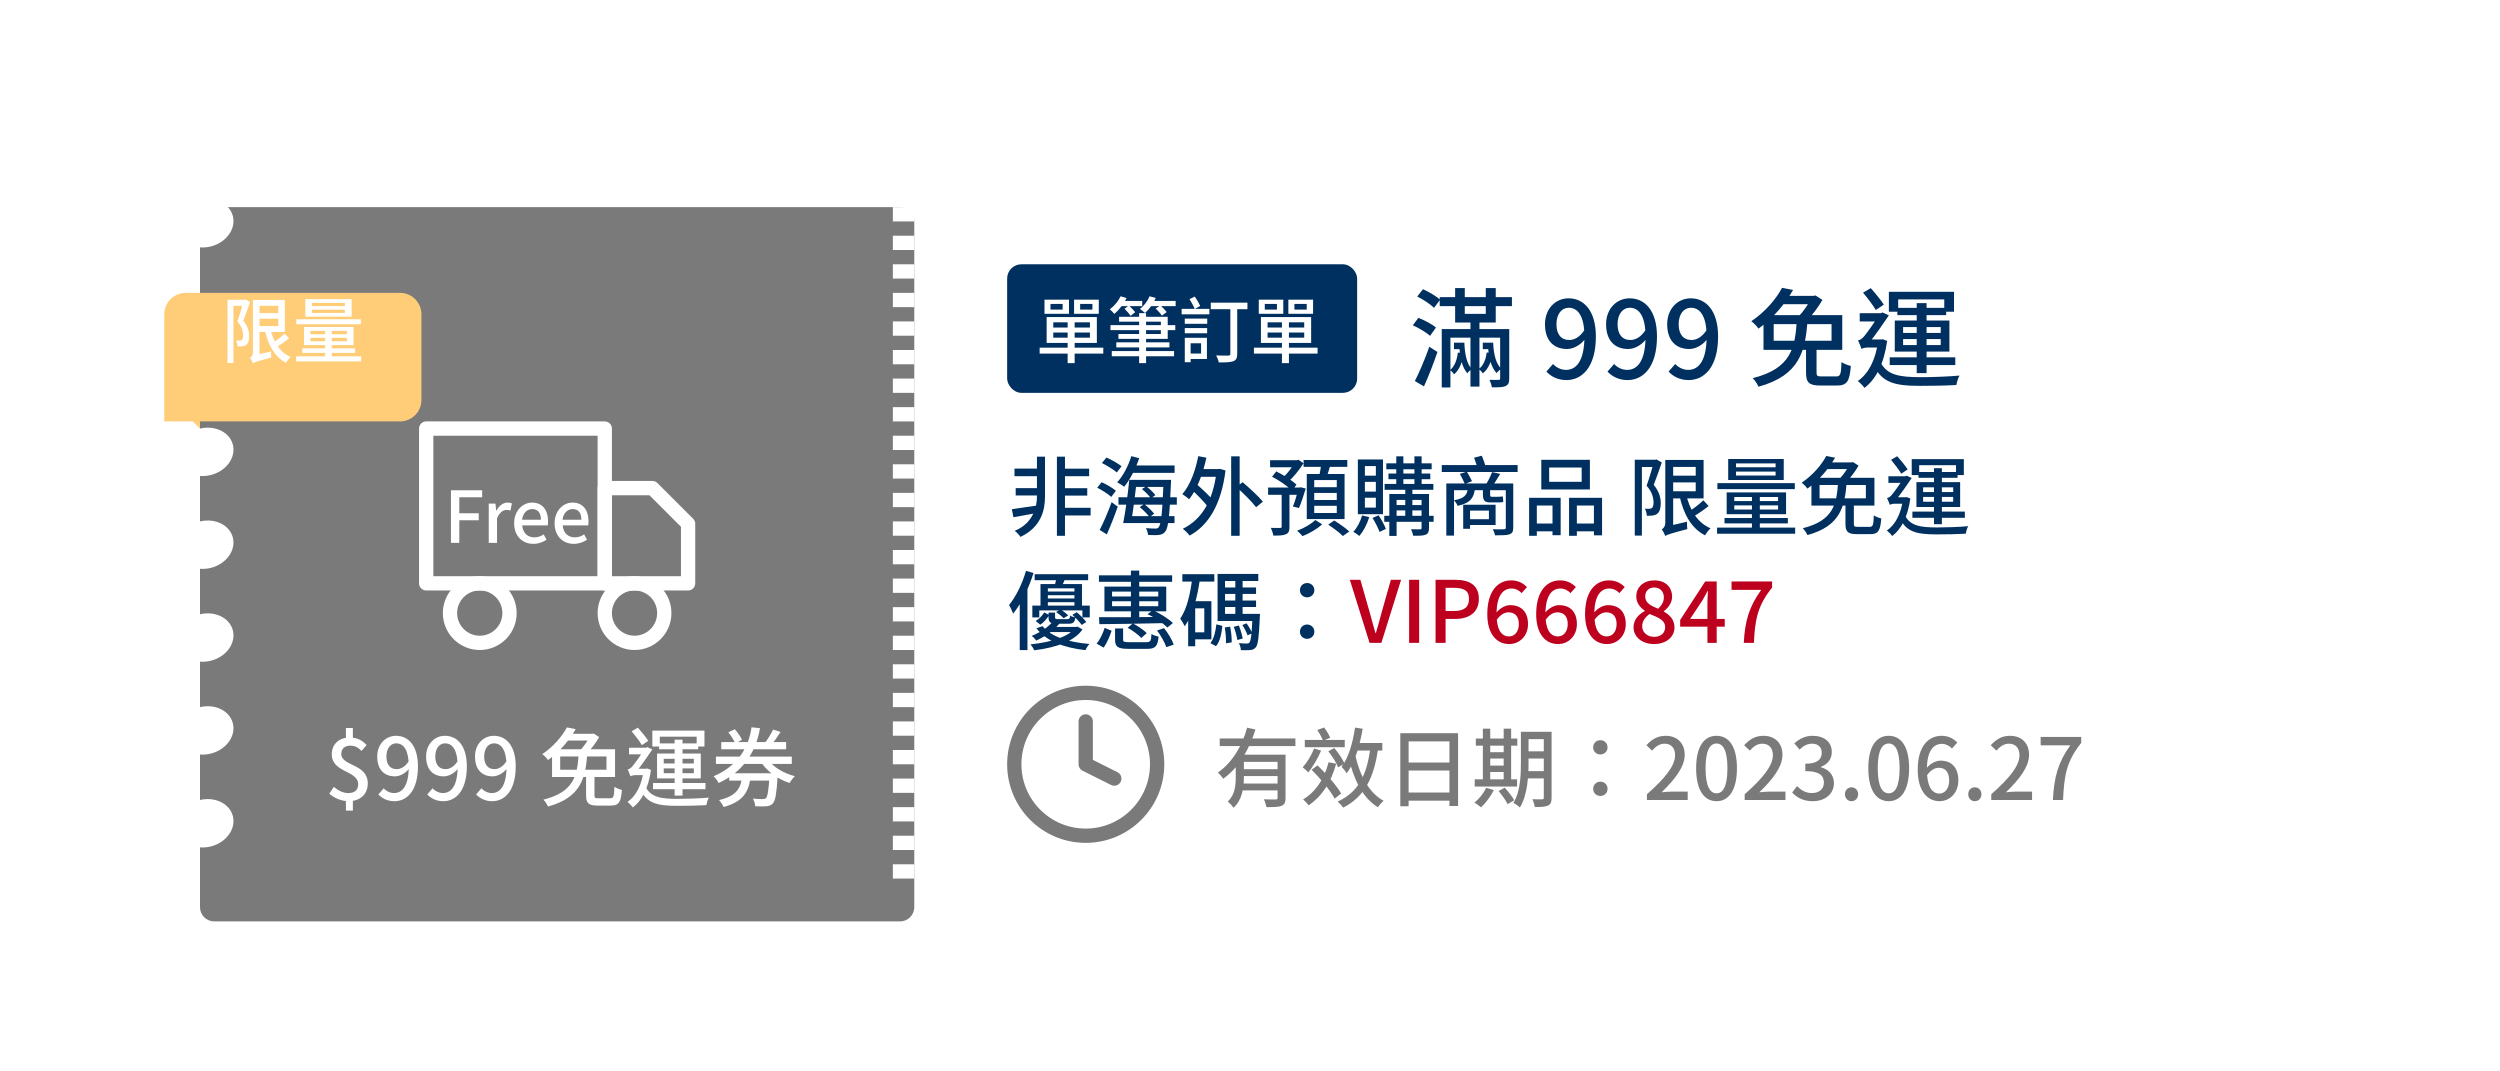 <svg width="350" height="150" viewBox="0 0 350 150" fill="none" xmlns="http://www.w3.org/2000/svg">
<rect width="350" height="150" fill="white"/>
<g filter="url(#filter0_d_1130_584)">
<path d="M128 25H326C327.105 25 328 25.895 328 27V123C328 124.105 327.105 125 326 125H128V25Z" fill="white"/>
</g>
<g filter="url(#filter1_d_1130_584)">
<path d="M28 27C28 25.895 28.895 25 30 25H126C127.105 25 128 25.895 128 27V123C128 124.105 127.105 125 126 125H30C28.895 125 28 124.105 28 123V27Z" fill="#7A7A7A"/>
</g>
<ellipse cx="28.728" cy="115.259" rx="4" ry="3.338" transform="rotate(-15 28.728 115.259)" fill="white"/>
<ellipse cx="28.728" cy="102.259" rx="4" ry="3.338" transform="rotate(-15 28.728 102.259)" fill="white"/>
<ellipse cx="28.728" cy="89.259" rx="4" ry="3.338" transform="rotate(-15 28.728 89.259)" fill="white"/>
<ellipse cx="28.728" cy="76.259" rx="4" ry="3.338" transform="rotate(-15 28.728 76.259)" fill="white"/>
<ellipse cx="28.728" cy="63.259" rx="4" ry="3.338" transform="rotate(-15 28.728 63.259)" fill="white"/>
<ellipse cx="28.728" cy="50.259" rx="4" ry="3.338" transform="rotate(-15 28.728 50.259)" fill="white"/>
<ellipse cx="28.728" cy="31.259" rx="4" ry="3.338" transform="rotate(-15 28.728 31.259)" fill="white"/>
<line x1="126.5" y1="25" x2="126.5" y2="125" stroke="white" stroke-width="3" stroke-dasharray="2 2"/>
<path d="M48.765 112.168C47.841 112.168 46.773 111.736 46.101 111.112L46.737 110.164C47.349 110.668 47.997 111.028 48.765 111.028C49.689 111.028 50.145 110.56 50.145 109.792C50.145 107.848 46.449 108.184 46.449 105.616C46.449 104.188 47.457 103.252 48.969 103.252C50.073 103.252 50.757 103.696 51.333 104.308L50.613 105.124C50.121 104.644 49.713 104.392 49.029 104.392C48.249 104.392 47.781 104.824 47.781 105.544C47.781 107.296 51.489 106.888 51.489 109.684C51.489 111.16 50.469 112.168 48.765 112.168ZM48.429 113.488V111.64H49.401V113.488H48.429ZM48.429 103.72V101.92H49.401V103.72H48.429ZM55.225 112.168C54.205 112.168 53.473 111.748 52.969 111.22L53.713 110.368C54.073 110.764 54.613 111.028 55.165 111.028C56.281 111.028 57.229 110.092 57.229 107.284C57.229 105.076 56.545 104.068 55.465 104.068C54.697 104.068 54.097 104.752 54.097 105.916C54.097 107.032 54.613 107.68 55.537 107.68C56.089 107.68 56.713 107.368 57.229 106.564L57.301 107.572C56.785 108.256 55.993 108.688 55.285 108.688C53.809 108.688 52.813 107.764 52.813 105.916C52.813 104.152 54.013 103.012 55.453 103.012C57.145 103.012 58.513 104.368 58.513 107.284C58.513 110.764 56.929 112.168 55.225 112.168ZM62.068 112.168C61.048 112.168 60.316 111.748 59.812 111.22L60.556 110.368C60.916 110.764 61.456 111.028 62.008 111.028C63.124 111.028 64.072 110.092 64.072 107.284C64.072 105.076 63.388 104.068 62.308 104.068C61.54 104.068 60.94 104.752 60.94 105.916C60.94 107.032 61.456 107.68 62.38 107.68C62.932 107.68 63.556 107.368 64.072 106.564L64.144 107.572C63.628 108.256 62.836 108.688 62.128 108.688C60.652 108.688 59.656 107.764 59.656 105.916C59.656 104.152 60.856 103.012 62.296 103.012C63.988 103.012 65.356 104.368 65.356 107.284C65.356 110.764 63.772 112.168 62.068 112.168ZM68.912 112.168C67.892 112.168 67.16 111.748 66.656 111.22L67.4 110.368C67.76 110.764 68.3 111.028 68.852 111.028C69.968 111.028 70.916 110.092 70.916 107.284C70.916 105.076 70.232 104.068 69.152 104.068C68.384 104.068 67.784 104.752 67.784 105.916C67.784 107.032 68.3 107.68 69.224 107.68C69.776 107.68 70.4 107.368 70.916 106.564L70.988 107.572C70.472 108.256 69.68 108.688 68.972 108.688C67.496 108.688 66.5 107.764 66.5 105.916C66.5 104.152 67.7 103.012 69.14 103.012C70.832 103.012 72.2 104.368 72.2 107.284C72.2 110.764 70.616 112.168 68.912 112.168ZM82.051 108.352H83.227V111.328C83.227 111.712 83.311 111.76 83.827 111.76C84.055 111.76 85.123 111.76 85.423 111.76C85.891 111.76 85.975 111.544 86.023 110.152C86.275 110.332 86.743 110.512 87.067 110.584C86.935 112.324 86.623 112.78 85.519 112.78C85.243 112.78 83.935 112.78 83.671 112.78C82.387 112.78 82.051 112.444 82.051 111.34V108.352ZM79.363 101.836L80.599 102.076C79.723 103.576 78.475 105.148 76.723 106.408C76.555 106.144 76.183 105.76 75.919 105.58C77.539 104.488 78.727 103.036 79.363 101.836ZM78.427 105.904V107.764H84.907V105.904H78.427ZM77.287 104.896H86.107V108.784H77.287V104.896ZM82.663 102.736H82.915L83.107 102.688L83.887 103.192C83.431 103.996 82.675 104.992 82.051 105.616C81.835 105.448 81.451 105.208 81.199 105.064C81.751 104.5 82.387 103.564 82.663 102.952V102.736ZM79.327 102.736H82.999V103.672H78.751L79.327 102.736ZM81.019 105.568H82.219C81.955 108.868 81.379 111.64 76.723 112.912C76.603 112.624 76.327 112.192 76.075 111.952C80.467 110.86 80.803 108.448 81.019 105.568ZM94.447 103.552H95.551V111.388H94.447V103.552ZM92.923 107.572V108.244H97.135V107.572H92.923ZM92.923 106.228V106.888H97.135V106.228H92.923ZM91.987 105.496H98.107V108.976H91.987V105.496ZM91.327 102.28H98.623V104.512H97.531V103.132H92.371V104.512H91.327V102.28ZM92.275 104.08H97.747V104.896H92.275V104.08ZM91.423 109.624H98.767V110.488H91.423V109.624ZM88.435 102.376L89.299 101.872C89.827 102.46 90.451 103.228 90.763 103.72L89.863 104.32C89.575 103.816 88.939 102.976 88.435 102.376ZM88.063 104.68H90.583V105.604H88.063V104.68ZM90.331 110.032C91.027 111.628 92.527 111.832 94.831 111.844C96.103 111.844 97.963 111.784 99.247 111.664C99.079 111.892 98.947 112.408 98.887 112.72C97.699 112.792 96.175 112.816 94.819 112.816C92.011 112.816 90.475 112.48 89.575 110.356L90.331 110.032ZM90.127 107.62H90.463L90.643 107.596L91.135 107.788C90.775 110.368 89.851 112.108 88.591 113.044C88.447 112.816 88.063 112.432 87.847 112.276C89.035 111.46 89.839 109.936 90.127 107.8V107.62ZM88.267 108.688V107.86L88.735 107.62H90.571V108.52H88.987C88.687 108.52 88.363 108.592 88.267 108.688ZM88.267 108.688C88.195 108.448 87.979 107.944 87.871 107.728C88.063 107.68 88.255 107.596 88.471 107.356C88.819 107.008 89.911 105.412 90.307 104.764V104.728L90.619 104.596L91.327 104.92C90.775 105.748 89.731 107.26 89.071 108.04C89.071 108.04 88.267 108.424 88.267 108.688ZM100.231 105.928H110.851V106.948H100.231V105.928ZM100.975 103.888H110.059V104.896H100.975V103.888ZM107.359 106.132C108.103 107.296 109.615 108.244 111.283 108.664C111.031 108.892 110.707 109.324 110.539 109.612C108.799 109.06 107.275 107.92 106.387 106.468L107.359 106.132ZM105.211 101.824L106.399 101.944C105.895 104.992 104.263 107.968 100.603 109.624C100.483 109.336 100.147 108.892 99.895 108.676C103.387 107.212 104.851 104.488 105.211 101.824ZM101.971 102.52L102.871 102.088C103.255 102.532 103.699 103.156 103.879 103.576L102.931 104.068C102.763 103.66 102.343 103 101.971 102.52ZM108.235 102.136L109.279 102.472C108.859 103.144 108.355 103.852 107.947 104.32L107.083 104.008C107.479 103.516 107.971 102.7 108.235 102.136ZM102.091 108.256H107.911V109.288H102.091V108.256ZM107.743 108.256H108.895C108.895 108.256 108.883 108.568 108.871 108.724C108.715 111.112 108.547 112.108 108.199 112.48C107.959 112.744 107.707 112.828 107.323 112.876C106.987 112.912 106.375 112.912 105.727 112.876C105.715 112.552 105.583 112.096 105.403 111.808C105.991 111.868 106.567 111.868 106.783 111.868C106.999 111.868 107.119 111.844 107.239 111.736C107.467 111.508 107.611 110.632 107.743 108.424V108.256ZM103.927 108.628H105.103C104.851 110.728 104.179 112.204 101.299 112.984C101.191 112.696 100.891 112.24 100.663 112.012C103.219 111.424 103.711 110.26 103.927 108.628Z" fill="white"/>
<path d="M170.759 103.384H181.355V104.452H170.759V103.384ZM173.687 107.692H179.255V108.652H173.687V107.692ZM178.859 105.652H179.975V111.7C179.975 112.312 179.855 112.636 179.411 112.816C178.979 112.996 178.307 112.996 177.299 112.996C177.251 112.684 177.095 112.204 176.939 111.904C177.659 111.94 178.379 111.928 178.595 111.928C178.799 111.916 178.859 111.856 178.859 111.688V105.652ZM174.599 101.872L175.763 102.136C174.947 104.764 173.507 107.428 171.251 109.024C171.083 108.76 170.723 108.364 170.507 108.148C172.607 106.72 173.975 104.2 174.599 101.872ZM173.627 109.696H179.255V110.656H173.627V109.696ZM173.615 105.652H179.147V106.66H173.615V105.652ZM173.003 105.652H174.143V108.844C174.143 110.224 173.915 112 172.691 113.092C172.547 112.852 172.103 112.372 171.887 112.216C172.895 111.28 173.003 109.96 173.003 108.832V105.652ZM182.675 103.588H188.267V104.608H182.675V103.588ZM183.983 104.788L184.955 105.088C184.499 106.168 183.791 107.368 183.167 108.136C182.999 107.956 182.603 107.596 182.375 107.428C182.987 106.744 183.599 105.736 183.983 104.788ZM185.999 106.72L187.067 106.912C186.359 109.504 185.063 111.496 183.215 112.744C183.059 112.528 182.663 112.108 182.435 111.916C184.223 110.836 185.411 109.024 185.999 106.72ZM185.963 105.172L186.803 104.728C187.367 105.388 187.991 106.3 188.231 106.912L187.331 107.428C187.115 106.816 186.515 105.868 185.963 105.172ZM183.623 107.764L184.463 107.152C185.675 108.34 187.127 109.972 187.763 111.088L186.851 111.808C186.263 110.692 184.847 108.976 183.623 107.764ZM189.527 104.02H193.523V105.076H189.527V104.02ZM189.707 101.86L190.775 102.028C190.355 104.452 189.659 106.756 188.543 108.256C188.411 108.028 188.039 107.572 187.811 107.368C188.807 106.072 189.383 104.008 189.707 101.86ZM191.843 104.728L192.923 104.86C192.335 108.976 191.003 111.556 188.051 113.068C187.907 112.852 187.511 112.42 187.271 112.216C190.151 110.92 191.363 108.52 191.843 104.728ZM189.743 105.736C190.355 108.52 191.639 110.992 193.703 112.108C193.451 112.324 193.091 112.732 192.911 113.02C190.751 111.7 189.491 109.096 188.783 105.952L189.743 105.736ZM184.415 102.208L185.375 101.848C185.723 102.292 186.071 102.88 186.227 103.288L185.219 103.708C185.075 103.288 184.739 102.664 184.415 102.208ZM196.043 102.652H204.131V112.84H202.919V103.792H197.207V112.876H196.043V102.652ZM196.835 106.756H203.423V107.872H196.835V106.756ZM196.823 110.956H203.435V112.096H196.823V110.956ZM213.395 102.448H216.623V103.48H213.395V102.448ZM213.395 105.184H216.623V106.192H213.395V105.184ZM213.383 107.956H216.647V108.976H213.383V107.956ZM216.131 102.448H217.223V111.676C217.223 112.276 217.103 112.6 216.719 112.78C216.347 112.96 215.759 112.984 214.871 112.984C214.835 112.684 214.679 112.18 214.535 111.892C215.111 111.916 215.711 111.916 215.891 111.904C216.059 111.904 216.131 111.844 216.131 111.664V102.448ZM212.927 102.448H213.995V106.828C213.995 108.7 213.839 111.352 212.783 113.056C212.603 112.852 212.135 112.516 211.883 112.408C212.843 110.836 212.927 108.556 212.927 106.828V102.448ZM206.615 103.396H212.423V104.392H206.615V103.396ZM208.091 105.304H211.055V106.192H208.091V105.304ZM208.091 107.188H211.067V108.076H208.091V107.188ZM206.459 109.108H212.387V110.116H206.459V109.108ZM207.599 102.016H208.631V109.492H207.599V102.016ZM210.515 102.016H211.559V109.492H210.515V102.016ZM208.055 110.296L209.135 110.608C208.691 111.508 207.995 112.432 207.347 113.032C207.131 112.84 206.687 112.516 206.423 112.36C207.083 111.844 207.707 111.064 208.055 110.296ZM209.807 110.74L210.671 110.272C211.151 110.812 211.727 111.544 211.991 112.036L211.067 112.576C210.839 112.096 210.275 111.304 209.807 110.74ZM224.051 105.628C223.499 105.628 223.043 105.22 223.043 104.632C223.043 104.032 223.499 103.624 224.051 103.624C224.591 103.624 225.059 104.032 225.059 104.632C225.059 105.22 224.591 105.628 224.051 105.628ZM224.051 111.436C223.499 111.436 223.043 111.028 223.043 110.44C223.043 109.84 223.499 109.432 224.051 109.432C224.591 109.432 225.059 109.84 225.059 110.44C225.059 111.028 224.591 111.436 224.051 111.436ZM230.567 112V111.196C233.183 108.892 234.515 107.176 234.515 105.724C234.515 104.776 234.011 104.116 233.027 104.116C232.331 104.116 231.755 104.548 231.287 105.088L230.495 104.332C231.263 103.504 232.043 103.012 233.195 103.012C234.815 103.012 235.859 104.056 235.859 105.664C235.859 107.356 234.491 109.12 232.619 110.92C233.075 110.872 233.639 110.824 234.071 110.824H236.279V112H230.567ZM240.315 112.168C238.575 112.168 237.459 110.62 237.459 107.548C237.459 104.5 238.575 103.012 240.315 103.012C242.043 103.012 243.171 104.5 243.171 107.548C243.171 110.62 242.043 112.168 240.315 112.168ZM240.315 111.064C241.215 111.064 241.839 110.104 241.839 107.548C241.839 105.028 241.215 104.092 240.315 104.092C239.415 104.092 238.779 105.028 238.779 107.548C238.779 110.104 239.415 111.064 240.315 111.064ZM244.254 112V111.196C246.87 108.892 248.202 107.176 248.202 105.724C248.202 104.776 247.698 104.116 246.714 104.116C246.018 104.116 245.442 104.548 244.974 105.088L244.182 104.332C244.95 103.504 245.73 103.012 246.882 103.012C248.502 103.012 249.546 104.056 249.546 105.664C249.546 107.356 248.178 109.12 246.306 110.92C246.762 110.872 247.326 110.824 247.758 110.824H249.966V112H244.254ZM253.786 112.168C252.406 112.168 251.506 111.616 250.906 110.944L251.59 110.056C252.106 110.584 252.754 111.028 253.678 111.028C254.662 111.028 255.346 110.476 255.346 109.564C255.346 108.58 254.722 107.956 252.742 107.956V106.924C254.47 106.924 255.046 106.276 255.046 105.388C255.046 104.608 254.542 104.116 253.69 104.116C253.018 104.116 252.442 104.44 251.938 104.944L251.206 104.068C251.914 103.444 252.73 103.012 253.75 103.012C255.334 103.012 256.45 103.828 256.45 105.28C256.45 106.3 255.862 107.008 254.926 107.356V107.416C255.946 107.68 256.75 108.436 256.75 109.636C256.75 111.232 255.418 112.168 253.786 112.168ZM259.214 112.168C258.686 112.168 258.29 111.76 258.29 111.196C258.29 110.62 258.686 110.224 259.214 110.224C259.73 110.224 260.138 110.62 260.138 111.196C260.138 111.76 259.73 112.168 259.214 112.168ZM264.42 112.168C262.68 112.168 261.564 110.62 261.564 107.548C261.564 104.5 262.68 103.012 264.42 103.012C266.148 103.012 267.276 104.5 267.276 107.548C267.276 110.62 266.148 112.168 264.42 112.168ZM264.42 111.064C265.32 111.064 265.944 110.104 265.944 107.548C265.944 105.028 265.32 104.092 264.42 104.092C263.52 104.092 262.884 105.028 262.884 107.548C262.884 110.104 263.52 111.064 264.42 111.064ZM271.528 112.168C269.848 112.168 268.48 110.752 268.48 107.752C268.48 104.368 270.064 103.012 271.816 103.012C272.8 103.012 273.52 103.42 274.024 103.96L273.268 104.8C272.944 104.416 272.404 104.14 271.888 104.14C270.712 104.14 269.764 105.052 269.764 107.752C269.764 110.032 270.436 111.1 271.516 111.1C272.284 111.1 272.884 110.404 272.884 109.264C272.884 108.124 272.368 107.488 271.432 107.488C270.904 107.488 270.268 107.8 269.74 108.604L269.68 107.596C270.196 106.9 271.012 106.492 271.672 106.492C273.16 106.492 274.168 107.392 274.168 109.264C274.168 111.016 272.956 112.168 271.528 112.168ZM276.476 112.168C275.948 112.168 275.552 111.76 275.552 111.196C275.552 110.62 275.948 110.224 276.476 110.224C276.992 110.224 277.4 110.62 277.4 111.196C277.4 111.76 276.992 112.168 276.476 112.168ZM278.778 112V111.196C281.394 108.892 282.726 107.176 282.726 105.724C282.726 104.776 282.222 104.116 281.238 104.116C280.542 104.116 279.966 104.548 279.498 105.088L278.706 104.332C279.474 103.504 280.254 103.012 281.406 103.012C283.026 103.012 284.07 104.056 284.07 105.664C284.07 107.356 282.702 109.12 280.83 110.92C281.286 110.872 281.85 110.824 282.282 110.824H284.49V112H278.778ZM287.409 112C287.565 108.784 288.129 106.72 289.845 104.344H285.693V103.168H291.369V104.008C289.305 106.6 288.981 108.556 288.825 112H287.409Z" fill="#7A7A7A"/>
<path d="M148.556 65.612H152.48V66.668H148.556V65.612ZM148.544 71.096H152.684V72.164H148.544V71.096ZM148.484 68.348H152.216V69.38H148.484V68.348ZM142.028 65.6H145.7V66.668H142.028V65.6ZM142.196 68.336H145.652V69.368H142.196V68.336ZM147.968 63.932H149.096V75.008H147.968V63.932ZM141.656 71.288C142.7 71.144 144.26 70.916 145.784 70.688L145.832 71.696C144.452 71.948 143 72.212 141.884 72.416L141.656 71.288ZM145.172 63.932H146.3V69.548C146.3 71.36 145.784 73.796 142.868 75.164C142.688 74.888 142.34 74.528 142.064 74.312C144.692 73.244 145.172 70.856 145.172 69.56V63.932ZM158.096 67.184H159.164C158.948 69.164 158.6 71.732 158.348 73.232H157.244C157.556 71.684 157.916 69.104 158.096 67.184ZM159.872 68.468L160.484 68.072C160.94 68.432 161.492 68.96 161.756 69.32L161.12 69.764C160.88 69.392 160.34 68.852 159.872 68.468ZM159.56 70.988L160.196 70.58C160.688 70.964 161.3 71.54 161.588 71.924L160.928 72.392C160.652 71.996 160.052 71.396 159.56 70.988ZM158.24 65.168H164.444V66.2H158.24V65.168ZM158.564 67.184H163.22V68.168H158.564V67.184ZM156.584 69.62H164.756V70.652H156.584V69.62ZM157.82 72.26H164.432V73.232H157.82V72.26ZM158.384 63.86L159.488 64.148C158.984 65.648 158.192 67.172 157.388 68.144C157.16 67.964 156.68 67.664 156.404 67.52C157.232 66.632 157.964 65.24 158.384 63.86ZM162.896 67.184H163.952C163.952 67.184 163.94 67.544 163.928 67.7C163.748 72.296 163.556 73.892 163.148 74.408C162.896 74.744 162.62 74.84 162.236 74.888C161.888 74.936 161.3 74.924 160.724 74.888C160.7 74.612 160.592 74.204 160.424 73.94C161.012 73.988 161.528 74 161.768 74C161.972 74 162.092 73.964 162.212 73.82C162.536 73.448 162.74 71.816 162.896 67.412V67.184ZM154.268 64.82L154.904 64.052C155.612 64.364 156.548 64.892 157.016 65.276L156.356 66.14C155.9 65.744 154.988 65.18 154.268 64.82ZM153.608 68.276L154.232 67.508C154.916 67.82 155.792 68.324 156.224 68.708L155.576 69.572C155.168 69.176 154.292 68.624 153.608 68.276ZM153.956 74.192C154.448 73.256 155.12 71.696 155.624 70.304L156.488 70.928C156.044 72.2 155.468 73.664 154.952 74.816L153.956 74.192ZM167.792 65.672H170.72V66.752H167.792V65.672ZM172.364 63.884H173.552V75.008H172.364V63.884ZM166.688 68.42L167.444 67.712C168.284 68.444 169.412 69.488 169.94 70.172L169.124 70.976C168.62 70.292 167.54 69.188 166.688 68.42ZM167.756 63.86L168.896 64.076C168.404 66.368 167.576 68.516 166.484 69.896C166.28 69.704 165.788 69.344 165.524 69.176C166.604 67.952 167.348 65.96 167.756 63.86ZM170.324 65.672H170.552L170.768 65.636L171.572 65.864C170.972 70.676 169.16 73.568 166.544 74.984C166.352 74.708 165.884 74.228 165.584 74.036C168.164 72.764 169.832 70.232 170.324 65.96V65.672ZM173.084 68.168L173.972 67.508C174.908 68.312 176.192 69.476 176.804 70.232L175.856 71.012C175.28 70.244 174.044 69.032 173.084 68.168ZM177.812 64.424H181.676V65.42H177.812V64.424ZM177.536 68.252H182.108V69.272H177.536V68.252ZM179.432 68.78H180.524V73.748C180.524 74.312 180.428 74.624 180.032 74.792C179.648 74.972 179.084 74.984 178.268 74.984C178.22 74.672 178.064 74.216 177.92 73.904C178.484 73.916 179.048 73.916 179.216 73.916C179.384 73.904 179.432 73.868 179.432 73.724V68.78ZM181.328 64.424H181.58L181.784 64.364L182.492 64.856C181.904 65.792 181.052 66.848 180.284 67.508C180.128 67.304 179.828 66.992 179.636 66.836C180.272 66.272 180.992 65.3 181.328 64.64V64.424ZM181.784 68.252H181.94L182.096 68.216L182.804 68.396C182.516 69.356 182.156 70.436 181.856 71.12L181.004 70.916C181.268 70.292 181.58 69.248 181.784 68.408V68.252ZM178.088 66.74L178.676 65.996C179.672 66.488 180.908 67.268 181.508 67.856L180.872 68.696C180.308 68.084 179.096 67.256 178.088 66.74ZM182.504 64.4H188.624V65.36H182.504V64.4ZM183.992 69.008V70.004H187.148V69.008H183.992ZM183.992 70.808V71.816H187.148V70.808H183.992ZM183.992 67.208V68.204H187.148V67.208H183.992ZM182.948 66.356H188.24V72.668H182.948V66.356ZM184.988 64.892L186.272 65.048C186.068 65.768 185.828 66.524 185.636 67.04L184.64 66.848C184.772 66.296 184.928 65.468 184.988 64.892ZM184.136 72.8L185.096 73.4C184.436 74.036 183.296 74.696 182.348 75.056C182.18 74.84 181.832 74.492 181.592 74.3C182.54 73.964 183.62 73.328 184.136 72.8ZM185.948 73.448L186.788 72.872C187.496 73.304 188.42 73.952 188.9 74.408L188 75.044C187.568 74.6 186.656 73.916 185.948 73.448ZM194.084 64.868H200.432V65.696H194.084V64.868ZM193.844 67.748H200.672V68.576H193.844V67.748ZM193.796 72.212H200.708V73.052H193.796V72.212ZM194.384 66.296H200.24V67.088H194.384V66.296ZM195.476 63.884H196.472V68.096H195.476V63.884ZM198.02 63.884H199.028V68.096H198.02V63.884ZM196.736 68.12H197.732V72.464H196.736V68.12ZM199.016 69.164H200.06V73.916C200.06 74.432 199.952 74.696 199.604 74.852C199.232 75.008 198.68 75.008 197.852 75.008C197.804 74.744 197.672 74.348 197.54 74.096C198.104 74.108 198.656 74.108 198.812 74.108C198.968 74.096 199.016 74.06 199.016 73.916V69.164ZM194.504 69.164H199.46V69.992H195.524V75.032H194.504V69.164ZM195.02 70.712H199.448V71.456H195.02V70.712ZM190.688 72.164L191.696 72.392C191.396 73.388 190.868 74.384 190.316 75.032C190.124 74.876 189.704 74.588 189.464 74.456C190.004 73.88 190.46 73.016 190.688 72.164ZM192.152 72.512L193.004 72.14C193.4 72.74 193.832 73.532 194.024 74.048L193.136 74.468C192.956 73.952 192.536 73.124 192.152 72.512ZM191.084 67.46V68.828H192.62V67.46H191.084ZM191.084 69.68V71.06H192.62V69.68H191.084ZM191.084 65.252V66.596H192.62V65.252H191.084ZM190.1 64.328H193.616V71.984H190.1V64.328ZM202.484 67.688H211.388V68.624H203.564V74.984H202.484V67.688ZM210.812 67.688H211.856V73.868C211.856 74.408 211.724 74.66 211.328 74.804C210.944 74.936 210.308 74.948 209.312 74.948C209.264 74.696 209.12 74.336 208.988 74.096C209.66 74.12 210.356 74.108 210.536 74.096C210.74 74.096 210.812 74.036 210.812 73.868V67.688ZM205.448 70.664H209.384V73.496H205.448V72.692H208.448V71.48H205.448V70.664ZM204.848 70.664H205.808V74.036H204.848V70.664ZM201.848 65.108H212.468V66.08H201.848V65.108ZM204.38 66.344L205.352 66.032C205.604 66.452 205.928 67.016 206.084 67.364L205.076 67.748C204.932 67.388 204.632 66.788 204.38 66.344ZM208.892 66.092L210.032 66.344C209.648 66.98 209.216 67.688 208.868 68.132L207.992 67.892C208.304 67.4 208.7 66.632 208.892 66.092ZM206.372 64.076L207.452 63.8C207.656 64.292 207.884 64.928 208.004 65.336L206.876 65.66C206.78 65.24 206.564 64.568 206.372 64.076ZM205.52 68.18H206.516C206.396 69.632 205.928 70.412 204.068 70.82C203.996 70.592 203.744 70.22 203.552 70.04C205.1 69.764 205.436 69.26 205.52 68.18ZM207.608 68.192H208.616V69.188C208.616 69.452 208.64 69.548 208.844 69.548C209 69.548 209.552 69.548 209.72 69.548C209.9 69.548 210.224 69.536 210.392 69.488C210.416 69.752 210.428 70.028 210.464 70.268C210.308 70.328 209.996 70.34 209.744 70.34C209.516 70.34 208.808 70.34 208.604 70.34C207.764 70.34 207.608 69.968 207.608 69.176V68.192ZM216.884 65.456V67.448H221.432V65.456H216.884ZM215.78 64.376H222.584V68.528H215.78V64.376ZM214.076 69.692H218.492V74.924H217.352V70.772H215.156V75.008H214.076V69.692ZM219.668 69.692H224.288V74.948H223.148V70.772H220.76V75.008H219.668V69.692ZM214.556 73.292H217.82V74.384H214.556V73.292ZM220.208 73.292H223.688V74.384H220.208V73.292ZM228.868 64.364H231.748V65.384H229.864V74.984H228.868V64.364ZM231.544 64.364H231.736L231.904 64.316L232.648 64.748C232.312 65.744 231.892 66.932 231.52 67.88C232.324 68.864 232.504 69.716 232.504 70.448C232.504 71.156 232.36 71.672 232 71.936C231.832 72.068 231.604 72.14 231.352 72.176C231.124 72.212 230.824 72.212 230.548 72.2C230.548 71.924 230.452 71.492 230.284 71.216C230.536 71.228 230.74 71.24 230.92 71.228C231.04 71.216 231.172 71.192 231.268 71.12C231.424 71 231.496 70.7 231.496 70.34C231.496 69.716 231.316 68.9 230.524 68C230.92 66.92 231.328 65.456 231.544 64.676V64.364ZM233.692 64.388H238.504V69.776H233.692V68.78H237.4V65.372H233.692V64.388ZM233.764 66.596H238.012V67.532H233.764V66.596ZM236.056 69.188C236.548 71.384 237.64 73.184 239.476 73.964C239.224 74.192 238.876 74.636 238.708 74.948C236.764 73.952 235.684 71.948 235.12 69.368L236.056 69.188ZM238.468 70.04L239.212 70.844C238.528 71.396 237.64 71.996 236.98 72.368L236.38 71.66C237.016 71.264 237.94 70.568 238.468 70.04ZM233.14 75.032L233.044 74.036L233.548 73.652L236.176 73.04C236.176 73.364 236.188 73.82 236.224 74.072C233.8 74.708 233.392 74.864 233.14 75.032ZM233.14 75.032C233.056 74.78 232.816 74.324 232.648 74.12C232.852 73.988 233.14 73.712 233.14 73.184V64.388H234.244V73.964C234.244 73.964 233.14 74.624 233.14 75.032ZM243.04 66.02V66.572H248.584V66.02H243.04ZM243.04 64.88V65.42H248.584V64.88H243.04ZM241.948 64.256H249.724V67.196H241.948V64.256ZM242.8 70.76V71.336H248.932V70.76H242.8ZM242.8 69.584V70.148H248.932V69.584H242.8ZM241.732 68.936H250.048V71.984H241.732V68.936ZM245.272 69.164H246.376V74.324H245.272V69.164ZM240.436 67.64H251.272V68.48H240.436V67.64ZM241.432 72.524H250.3V73.28H241.432V72.524ZM240.388 73.868H251.32V74.72H240.388V73.868ZM258.364 70.352H259.54V73.328C259.54 73.712 259.624 73.76 260.14 73.76C260.368 73.76 261.436 73.76 261.736 73.76C262.204 73.76 262.288 73.544 262.336 72.152C262.588 72.332 263.056 72.512 263.38 72.584C263.248 74.324 262.936 74.78 261.832 74.78C261.556 74.78 260.248 74.78 259.984 74.78C258.7 74.78 258.364 74.444 258.364 73.34V70.352ZM255.676 63.836L256.912 64.076C256.036 65.576 254.788 67.148 253.036 68.408C252.868 68.144 252.496 67.76 252.232 67.58C253.852 66.488 255.04 65.036 255.676 63.836ZM254.74 67.904V69.764H261.22V67.904H254.74ZM253.6 66.896H262.42V70.784H253.6V66.896ZM258.976 64.736H259.228L259.42 64.688L260.2 65.192C259.744 65.996 258.988 66.992 258.364 67.616C258.148 67.448 257.764 67.208 257.512 67.064C258.064 66.5 258.7 65.564 258.976 64.952V64.736ZM255.64 64.736H259.312V65.672H255.064L255.64 64.736ZM257.332 67.568H258.532C258.268 70.868 257.692 73.64 253.036 74.912C252.916 74.624 252.64 74.192 252.388 73.952C256.78 72.86 257.116 70.448 257.332 67.568ZM270.76 65.552H271.864V73.388H270.76V65.552ZM269.236 69.572V70.244H273.448V69.572H269.236ZM269.236 68.228V68.888H273.448V68.228H269.236ZM268.3 67.496H274.42V70.976H268.3V67.496ZM267.64 64.28H274.936V66.512H273.844V65.132H268.684V66.512H267.64V64.28ZM268.588 66.08H274.06V66.896H268.588V66.08ZM267.736 71.624H275.08V72.488H267.736V71.624ZM264.748 64.376L265.612 63.872C266.14 64.46 266.764 65.228 267.076 65.72L266.176 66.32C265.888 65.816 265.252 64.976 264.748 64.376ZM264.376 66.68H266.896V67.604H264.376V66.68ZM266.644 72.032C267.34 73.628 268.84 73.832 271.144 73.844C272.416 73.844 274.276 73.784 275.56 73.664C275.392 73.892 275.26 74.408 275.2 74.72C274.012 74.792 272.488 74.816 271.132 74.816C268.324 74.816 266.788 74.48 265.888 72.356L266.644 72.032ZM266.44 69.62H266.776L266.956 69.596L267.448 69.788C267.088 72.368 266.164 74.108 264.904 75.044C264.76 74.816 264.376 74.432 264.16 74.276C265.348 73.46 266.152 71.936 266.44 69.8V69.62ZM264.58 70.688V69.86L265.048 69.62H266.884V70.52H265.3C265 70.52 264.676 70.592 264.58 70.688ZM264.58 70.688C264.508 70.448 264.292 69.944 264.184 69.728C264.376 69.68 264.568 69.596 264.784 69.356C265.132 69.008 266.224 67.412 266.62 66.764V66.728L266.932 66.596L267.64 66.92C267.088 67.748 266.044 69.26 265.384 70.04C265.384 70.04 264.58 70.424 264.58 70.688Z" fill="#003060"/>
<path d="M144.852 80.388H152.34V81.228H144.852V80.388ZM146.256 82.812H150.924V83.328H146.256V82.812ZM146.256 83.784H150.924V84.312H146.256V83.784ZM145.668 81.768H151.476V85.092H150.42V82.368H146.7V85.092H145.668V81.768ZM144.528 84.78H152.568V86.436H151.536V85.452H145.5V86.436H144.528V84.78ZM146.196 85.74L146.88 86.112C146.592 86.58 146.16 87.12 145.644 87.456L144.996 86.94C145.476 86.664 145.932 86.172 146.196 85.74ZM146.796 85.764H147.708V86.412C147.708 86.64 147.78 86.676 148.152 86.676C148.32 86.676 149.208 86.676 149.448 86.676C149.712 86.676 149.772 86.616 149.82 86.196C149.988 86.304 150.324 86.4 150.552 86.436C150.468 87.132 150.24 87.324 149.58 87.324C149.364 87.324 148.248 87.324 148.032 87.324C147.048 87.324 146.796 87.144 146.796 86.412V85.764ZM147.852 85.68L148.476 85.32C148.848 85.548 149.316 85.908 149.556 86.148L148.908 86.556C148.68 86.304 148.224 85.932 147.852 85.68ZM150.132 86.076L150.744 85.704C151.224 86.112 151.8 86.688 152.076 87.084L151.44 87.492C151.176 87.108 150.612 86.508 150.132 86.076ZM147.384 87.036L148.38 87.228C147.612 88.164 146.544 89.004 145.068 89.688C144.936 89.472 144.636 89.16 144.432 89.028C145.8 88.476 146.808 87.72 147.384 87.036ZM150.444 87.768H150.66L150.852 87.732L151.548 88.116C150.516 89.652 148.176 90.612 144.804 91.044C144.696 90.804 144.468 90.444 144.252 90.216C147.456 89.88 149.676 89.052 150.444 87.948V87.768ZM145.956 87.66C147.096 89.124 149.58 89.916 152.52 90.156C152.316 90.372 152.076 90.756 151.956 91.02C148.932 90.684 146.448 89.748 145.104 87.96L145.956 87.66ZM147.024 87.768H150.732V88.488H146.316L147.024 87.768ZM147.924 80.772L149.16 80.916C148.968 81.396 148.776 81.852 148.632 82.176L147.648 82.02C147.756 81.636 147.876 81.132 147.924 80.772ZM143.64 79.92L144.696 80.22C144.036 82.296 143.004 84.492 141.84 85.908C141.744 85.632 141.456 85.008 141.264 84.708C142.236 83.532 143.112 81.732 143.64 79.92ZM142.764 83.016L143.808 81.972L143.844 81.996V91.008H142.764V83.016ZM153.852 80.544H164.1V81.456H153.852V80.544ZM158.328 79.884H159.492V86.772H158.328V79.884ZM155.688 84.18V84.864H162.156V84.18H155.688ZM155.688 82.824V83.508H162.156V82.824H155.688ZM154.62 82.128H163.272V85.584H154.62V82.128ZM160.644 85.98L161.412 85.44C162.42 85.872 163.608 86.64 164.208 87.228L163.428 87.852C162.828 87.24 161.664 86.436 160.644 85.98ZM153.864 86.412C156.072 86.424 159.6 86.412 162.9 86.364L162.84 87.24C159.6 87.312 156.156 87.372 153.912 87.384L153.864 86.412ZM156.108 87.984H157.236V89.532C157.236 89.856 157.356 89.904 158.088 89.904C158.424 89.904 160.032 89.904 160.476 89.904C161.052 89.904 161.16 89.76 161.208 88.764C161.46 88.92 161.904 89.076 162.204 89.136C162.06 90.516 161.736 90.84 160.572 90.84C160.236 90.84 158.316 90.84 158.004 90.84C156.504 90.84 156.108 90.564 156.108 89.544V87.984ZM157.872 87.888L158.604 87.276C159.288 87.636 160.14 88.212 160.548 88.632L159.78 89.316C159.396 88.884 158.568 88.272 157.872 87.888ZM161.988 88.272L162.96 87.936C163.536 88.644 164.112 89.592 164.316 90.252L163.284 90.6C163.08 89.976 162.54 89.004 161.988 88.272ZM154.656 87.9L155.628 88.308C155.364 89.076 154.98 90.036 154.5 90.66L153.528 90.108C154.008 89.544 154.416 88.632 154.656 87.9ZM165.528 80.388H170.004V81.42H165.528V80.388ZM166.836 84.168H169.596V89.508H166.836V88.524H168.6V85.164H166.836V84.168ZM166.92 80.916L167.988 81.072C167.628 83.628 167.004 86.076 165.864 87.672C165.756 87.42 165.432 86.868 165.228 86.616C166.164 85.272 166.644 83.136 166.92 80.916ZM166.344 84.168H167.328V90.48H166.344V84.168ZM171.012 82.248H175.848V83.148H171.012V82.248ZM171.012 84.072H175.848V84.984H171.012V84.072ZM170.46 85.944H175.692V86.94H170.46V85.944ZM172.944 80.868H173.964V86.352H172.944V80.868ZM171.468 87.84L172.224 87.732C172.368 88.44 172.452 89.34 172.44 89.928L171.636 90.06C171.66 89.46 171.588 88.548 171.468 87.84ZM172.728 87.756L173.436 87.564C173.676 88.14 173.892 88.896 173.976 89.388L173.232 89.604C173.16 89.112 172.956 88.344 172.728 87.756ZM173.928 87.504L174.516 87.264C174.84 87.696 175.152 88.284 175.296 88.656L174.66 88.944C174.528 88.548 174.228 87.96 173.928 87.504ZM170.292 87.408L171.132 87.624C171.024 88.668 170.808 89.796 170.244 90.468L169.452 90.036C169.956 89.424 170.184 88.392 170.292 87.408ZM170.46 80.352H176.16V81.336H171.504V86.46H170.46V80.352ZM175.356 85.944H176.4C176.4 85.944 176.388 86.244 176.376 86.388C176.256 89.184 176.124 90.252 175.812 90.624C175.596 90.876 175.368 90.972 175.044 91.008C174.756 91.032 174.252 91.044 173.724 91.02C173.712 90.72 173.604 90.312 173.436 90.036C173.916 90.084 174.36 90.096 174.54 90.096C174.72 90.096 174.816 90.06 174.924 89.952C175.128 89.712 175.26 88.74 175.356 86.124V85.944ZM183 83.628C182.448 83.628 181.992 83.22 181.992 82.632C181.992 82.032 182.448 81.624 183 81.624C183.54 81.624 184.008 82.032 184.008 82.632C184.008 83.22 183.54 83.628 183 83.628ZM183 89.436C182.448 89.436 181.992 89.028 181.992 88.44C181.992 87.84 182.448 87.432 183 87.432C183.54 87.432 184.008 87.84 184.008 88.44C184.008 89.028 183.54 89.436 183 89.436Z" fill="#003060"/>
<path d="M191.736 90L188.976 81.168H190.452L191.76 85.74C192.048 86.76 192.264 87.612 192.564 88.632H192.624C192.936 87.612 193.14 86.76 193.428 85.74L194.724 81.168H196.152L193.392 90H191.736ZM197.277 90V81.168H198.681V90H197.277ZM200.98 90V81.168H203.668C205.636 81.168 207.04 81.84 207.04 83.844C207.04 85.776 205.636 86.652 203.716 86.652H202.384V90H200.98ZM202.384 85.536H203.584C204.988 85.536 205.66 84.996 205.66 83.844C205.66 82.668 204.94 82.296 203.524 82.296H202.384V85.536ZM211.281 90.168C209.589 90.168 208.221 88.836 208.221 85.992C208.221 82.608 209.817 81.252 211.557 81.252C212.553 81.252 213.273 81.672 213.777 82.188L213.021 83.04C212.697 82.656 212.157 82.392 211.629 82.392C210.477 82.392 209.517 83.292 209.517 85.992C209.517 88.116 210.189 89.1 211.257 89.1C212.037 89.1 212.637 88.452 212.637 87.372C212.637 86.316 212.121 85.728 211.185 85.728C210.657 85.728 210.033 86.028 209.493 86.856L209.445 85.836C209.961 85.14 210.765 84.72 211.425 84.72C212.913 84.72 213.921 85.596 213.921 87.372C213.921 89.064 212.709 90.168 211.281 90.168ZM218.125 90.168C216.433 90.168 215.065 88.836 215.065 85.992C215.065 82.608 216.661 81.252 218.401 81.252C219.397 81.252 220.117 81.672 220.621 82.188L219.865 83.04C219.541 82.656 219.001 82.392 218.473 82.392C217.321 82.392 216.361 83.292 216.361 85.992C216.361 88.116 217.033 89.1 218.101 89.1C218.881 89.1 219.481 88.452 219.481 87.372C219.481 86.316 218.965 85.728 218.029 85.728C217.501 85.728 216.877 86.028 216.337 86.856L216.289 85.836C216.805 85.14 217.609 84.72 218.269 84.72C219.757 84.72 220.765 85.596 220.765 87.372C220.765 89.064 219.553 90.168 218.125 90.168ZM224.969 90.168C223.277 90.168 221.909 88.836 221.909 85.992C221.909 82.608 223.505 81.252 225.245 81.252C226.241 81.252 226.961 81.672 227.465 82.188L226.709 83.04C226.385 82.656 225.845 82.392 225.317 82.392C224.165 82.392 223.205 83.292 223.205 85.992C223.205 88.116 223.877 89.1 224.945 89.1C225.725 89.1 226.325 88.452 226.325 87.372C226.325 86.316 225.809 85.728 224.873 85.728C224.345 85.728 223.721 86.028 223.181 86.856L223.133 85.836C223.649 85.14 224.453 84.72 225.113 84.72C226.601 84.72 227.609 85.596 227.609 87.372C227.609 89.064 226.397 90.168 224.969 90.168ZM231.573 90.168C229.905 90.168 228.693 89.184 228.693 87.816C228.693 86.712 229.461 85.98 230.265 85.548V85.5C229.617 85.044 229.077 84.408 229.077 83.508C229.077 82.14 230.157 81.252 231.609 81.252C233.145 81.252 234.093 82.188 234.093 83.556C234.093 84.432 233.481 85.164 232.941 85.56V85.62C233.721 86.076 234.429 86.7 234.429 87.852C234.429 89.16 233.277 90.168 231.573 90.168ZM232.149 85.224C232.665 84.732 232.941 84.216 232.941 83.628C232.941 82.848 232.437 82.248 231.585 82.248C230.865 82.248 230.325 82.728 230.325 83.508C230.325 84.432 231.165 84.828 232.149 85.224ZM231.597 89.16C232.497 89.16 233.121 88.632 233.121 87.804C233.121 86.796 232.137 86.448 230.949 85.956C230.349 86.376 229.905 86.952 229.905 87.672C229.905 88.548 230.637 89.16 231.597 89.16ZM239.04 90V84.492C239.04 84.012 239.076 83.232 239.112 82.752H239.052C238.836 83.184 238.596 83.592 238.344 84.048L236.616 86.652H241.464V87.732H235.224V86.796L238.728 81.408H240.336V90H239.04ZM244.132 90C244.288 86.892 244.9 84.912 246.568 82.584H242.416V81.408H248.092V82.26C246.076 84.792 245.704 86.652 245.548 90H244.132Z" fill="#BD001E"/>
<g filter="url(#filter2_d_1130_584)">
<path d="M23 40C23 38.343 24.343 37 26 37H56C57.657 37 59 38.343 59 40V52C59 53.657 57.657 55 56 55H23V40Z" fill="#FFCD78"/>
</g>
<path d="M23 55H28V60L25.5 57.5L23 55Z" fill="#FFCD78"/>
<path d="M31.85 41.97H34.25V42.82H32.68V50.82H31.85V41.97ZM34.08 41.97H34.24L34.38 41.93L35 42.29C34.72 43.12 34.37 44.11 34.06 44.9C34.73 45.72 34.88 46.43 34.88 47.04C34.88 47.63 34.76 48.06 34.46 48.28C34.32 48.39 34.13 48.45 33.92 48.48C33.73 48.51 33.48 48.51 33.25 48.5C33.25 48.27 33.17 47.91 33.03 47.68C33.24 47.69 33.41 47.7 33.56 47.69C33.66 47.68 33.77 47.66 33.85 47.6C33.98 47.5 34.04 47.25 34.04 46.95C34.04 46.43 33.89 45.75 33.23 45C33.56 44.1 33.9 42.88 34.08 42.23V41.97ZM35.87 41.99H39.88V46.48H35.87V45.65H38.96V42.81H35.87V41.99ZM35.93 43.83H39.47V44.61H35.93V43.83ZM37.84 45.99C38.25 47.82 39.16 49.32 40.69 49.97C40.48 50.16 40.19 50.53 40.05 50.79C38.43 49.96 37.53 48.29 37.06 46.14L37.84 45.99ZM39.85 46.7L40.47 47.37C39.9 47.83 39.16 48.33 38.61 48.64L38.11 48.05C38.64 47.72 39.41 47.14 39.85 46.7ZM35.41 50.86L35.33 50.03L35.75 49.71L37.94 49.2C37.94 49.47 37.95 49.85 37.98 50.06C35.96 50.59 35.62 50.72 35.41 50.86ZM35.41 50.86C35.34 50.65 35.14 50.27 35 50.1C35.17 49.99 35.41 49.76 35.41 49.32V41.99H36.33V49.97C36.33 49.97 35.41 50.52 35.41 50.86ZM43.66 43.35V43.81H48.28V43.35H43.66ZM43.66 42.4V42.85H48.28V42.4H43.66ZM42.75 41.88H49.23V44.33H42.75V41.88ZM43.46 47.3V47.78H48.57V47.3H43.46ZM43.46 46.32V46.79H48.57V46.32H43.46ZM42.57 45.78H49.5V48.32H42.57V45.78ZM45.52 45.97H46.44V50.27H45.52V45.97ZM41.49 44.7H50.52V45.4H41.49V44.7ZM42.32 48.77H49.71V49.4H42.32V48.77ZM41.45 49.89H50.56V50.6H41.45V49.89Z" fill="white"/>
<path d="M144.85 41.97H147.25V42.82H145.68V50.82H144.85V41.97ZM147.08 41.97H147.24L147.38 41.93L148 42.29C147.72 43.12 147.37 44.11 147.06 44.9C147.73 45.72 147.88 46.43 147.88 47.04C147.88 47.63 147.76 48.06 147.46 48.28C147.32 48.39 147.13 48.45 146.92 48.48C146.73 48.51 146.48 48.51 146.25 48.5C146.25 48.27 146.17 47.91 146.03 47.68C146.24 47.69 146.41 47.7 146.56 47.69C146.66 47.68 146.77 47.66 146.85 47.6C146.98 47.5 147.04 47.25 147.04 46.95C147.04 46.43 146.89 45.75 146.23 45C146.56 44.1 146.9 42.88 147.08 42.23V41.97ZM148.87 41.99H152.88V46.48H148.87V45.65H151.96V42.81H148.87V41.99ZM148.93 43.83H152.47V44.61H148.93V43.83ZM150.84 45.99C151.25 47.82 152.16 49.32 153.69 49.97C153.48 50.16 153.19 50.53 153.05 50.79C151.43 49.96 150.53 48.29 150.06 46.14L150.84 45.99ZM152.85 46.7L153.47 47.37C152.9 47.83 152.16 48.33 151.61 48.64L151.11 48.05C151.64 47.72 152.41 47.14 152.85 46.7ZM148.41 50.86L148.33 50.03L148.75 49.71L150.94 49.2C150.94 49.47 150.95 49.85 150.98 50.06C148.96 50.59 148.62 50.72 148.41 50.86ZM148.41 50.86C148.34 50.65 148.14 50.27 148 50.1C148.17 49.99 148.41 49.76 148.41 49.32V41.99H149.33V49.97C149.33 49.97 148.41 50.52 148.41 50.86ZM156.66 43.35V43.81H161.28V43.35H156.66ZM156.66 42.4V42.85H161.28V42.4H156.66ZM155.75 41.88H162.23V44.33H155.75V41.88ZM156.46 47.3V47.78H161.57V47.3H156.46ZM156.46 46.32V46.79H161.57V46.32H156.46ZM155.57 45.78H162.5V48.32H155.57V45.78ZM158.52 45.97H159.44V50.27H158.52V45.97ZM154.49 44.7H163.52V45.4H154.49V44.7ZM155.32 48.77H162.71V49.4H155.32V48.77ZM154.45 49.89H163.56V50.6H154.45V49.89Z" fill="white"/>
<path d="M152 117C157.523 117 162 112.523 162 107C162 101.477 157.523 97 152 97C146.477 97 142 101.477 142 107C142 112.523 146.477 117 152 117Z" stroke="#7A7A7A" stroke-width="2" stroke-linecap="round" stroke-linejoin="round"/>
<path d="M152 101V107L156 109" stroke="#7A7A7A" stroke-width="2" stroke-linecap="round" stroke-linejoin="round"/>
<rect x="141" y="37" width="49" height="18" rx="2" fill="#003060"/>
<path d="M149.47 44.82H150.45V50.84H149.47V44.82ZM147.46 46.55V47.27H152.59V46.55H147.46ZM147.46 45.13V45.85H152.59V45.13H147.46ZM146.53 44.39H153.56V48.01H146.53V44.39ZM145.55 48.67H154.46V49.5H145.55V48.67ZM147.07 42.55V43.34H148.77V42.55H147.07ZM146.23 41.95H149.66V43.93H146.23V41.95ZM151.22 42.55V43.34H152.94V42.55H151.22ZM150.37 41.95H153.83V43.93H150.37V41.95ZM155.47 45.52H164.54V46.22H155.47V45.52ZM156.28 47.93H163.72V48.64H156.28V47.93ZM155.65 49.15H164.37V49.88H155.65V49.15ZM156.67 44.35H163.48V47.44H156.58V46.76H162.52V45.03H156.67V44.35ZM159.48 43.84H160.45V50.84H159.48V43.84ZM156.75 42.13H159.91V42.86H156.75V42.13ZM160.83 42.13H164.59V42.86H160.83V42.13ZM156.89 41.48L157.72 41.73C157.32 42.57 156.65 43.41 156.01 43.95C155.88 43.78 155.56 43.46 155.37 43.3C155.98 42.85 156.56 42.17 156.89 41.48ZM160.94 41.48L161.81 41.71C161.47 42.52 160.88 43.32 160.3 43.82C160.14 43.67 159.79 43.39 159.59 43.25C160.16 42.82 160.66 42.16 160.94 41.48ZM157.43 43.22L158.04 42.77C158.35 43.05 158.74 43.45 158.92 43.71L158.28 44.22C158.11 43.95 157.73 43.52 157.43 43.22ZM161.79 43.19L162.45 42.76C162.76 43.03 163.15 43.43 163.34 43.69L162.66 44.19C162.49 43.91 162.11 43.49 161.79 43.19ZM165.87 44.6H169.01V45.33H165.87V44.6ZM165.87 45.93H169V46.66H165.87V45.93ZM165.43 43.24H169.31V44.01H165.43V43.24ZM166.3 47.29H168.97V50.26H166.3V49.49H168.15V48.06H166.3V47.29ZM165.87 47.29H166.69V50.71H165.87V47.29ZM166.53 41.88L167.27 41.52C167.56 41.93 167.87 42.47 168.03 42.83L167.26 43.26C167.12 42.89 166.8 42.3 166.53 41.88ZM169.51 42.37H174.64V43.29H169.51V42.37ZM172.25 42.66H173.21V49.53C173.21 50.12 173.07 50.41 172.67 50.57C172.26 50.73 171.6 50.74 170.63 50.74C170.58 50.47 170.41 50.02 170.25 49.76C170.98 49.8 171.75 49.79 171.97 49.78C172.17 49.77 172.25 49.71 172.25 49.52V42.66ZM179.47 44.82H180.45V50.84H179.47V44.82ZM177.46 46.55V47.27H182.59V46.55H177.46ZM177.46 45.13V45.85H182.59V45.13H177.46ZM176.53 44.39H183.56V48.01H176.53V44.39ZM175.55 48.67H184.46V49.5H175.55V48.67ZM177.07 42.55V43.34H178.77V42.55H177.07ZM176.23 41.95H179.66V43.93H176.23V41.95ZM181.22 42.55V43.34H182.94V42.55H181.22ZM180.37 41.95H183.83V43.93H180.37V41.95Z" fill="white"/>
<path d="M201.559 41.6H211.669V42.86H201.559V41.6ZM203.554 47.975H204.739V48.875H203.554V47.975ZM205.864 44.87H207.124V54.125H205.864V44.87ZM210.019 46.07H211.294V52.97C211.294 53.57 211.174 53.87 210.769 54.05C210.379 54.23 209.764 54.23 208.864 54.23C208.819 53.915 208.669 53.48 208.534 53.18C209.089 53.195 209.644 53.195 209.809 53.18C209.974 53.18 210.019 53.135 210.019 52.97V46.07ZM201.844 46.07H210.649V47.27H203.059V54.245H201.844V46.07ZM198.409 41.51L199.219 40.49C200.059 40.865 201.094 41.48 201.619 41.96L200.764 43.1C200.284 42.605 199.249 41.93 198.409 41.51ZM197.794 45.545L198.574 44.495C199.444 44.84 200.509 45.395 201.034 45.86L200.209 47.015C199.699 46.55 198.649 45.92 197.794 45.545ZM198.079 53.345C198.679 52.19 199.504 50.255 200.104 48.545L201.244 49.28C200.704 50.87 199.999 52.67 199.354 54.095L198.079 53.345ZM203.719 40.325H205.069V43.94H208.009V40.325H209.404V45.155H203.719V40.325ZM204.109 47.975H205.009C205.069 49.67 205.399 51.02 206.059 51.665C205.879 51.77 205.564 52.055 205.429 52.265C204.739 51.5 204.379 50.12 204.304 48.41H204.109V47.975ZM204.094 49.37H204.904C204.769 50.54 204.409 51.68 203.584 52.4C203.464 52.22 203.194 51.935 203.014 51.815C203.689 51.245 204.004 50.27 204.094 49.37ZM207.589 47.975H208.729V48.875H207.589V47.975ZM208.129 47.975H209.044C209.104 49.67 209.479 51.005 210.184 51.62C209.989 51.755 209.674 52.025 209.524 52.235C208.804 51.47 208.399 50.12 208.324 48.41H208.129V47.975ZM208.129 49.355H208.954C208.819 50.495 208.459 51.575 207.604 52.265C207.484 52.085 207.229 51.8 207.019 51.68C207.724 51.155 208.039 50.225 208.129 49.355ZM219.313 53.21C218.038 53.21 217.123 52.685 216.493 52.025L217.423 50.96C217.873 51.455 218.548 51.785 219.238 51.785C220.633 51.785 221.818 50.615 221.818 47.105C221.818 44.345 220.963 43.085 219.613 43.085C218.653 43.085 217.903 43.94 217.903 45.395C217.903 46.79 218.548 47.6 219.703 47.6C220.393 47.6 221.173 47.21 221.818 46.205L221.908 47.465C221.263 48.32 220.273 48.86 219.388 48.86C217.543 48.86 216.298 47.705 216.298 45.395C216.298 43.19 217.798 41.765 219.598 41.765C221.713 41.765 223.423 43.46 223.423 47.105C223.423 51.455 221.443 53.21 219.313 53.21ZM227.868 53.21C226.593 53.21 225.678 52.685 225.048 52.025L225.978 50.96C226.428 51.455 227.103 51.785 227.793 51.785C229.188 51.785 230.373 50.615 230.373 47.105C230.373 44.345 229.518 43.085 228.168 43.085C227.208 43.085 226.458 43.94 226.458 45.395C226.458 46.79 227.103 47.6 228.258 47.6C228.948 47.6 229.728 47.21 230.373 46.205L230.463 47.465C229.818 48.32 228.828 48.86 227.943 48.86C226.098 48.86 224.853 47.705 224.853 45.395C224.853 43.19 226.353 41.765 228.153 41.765C230.268 41.765 231.978 43.46 231.978 47.105C231.978 51.455 229.998 53.21 227.868 53.21ZM236.422 53.21C235.147 53.21 234.232 52.685 233.602 52.025L234.532 50.96C234.982 51.455 235.657 51.785 236.347 51.785C237.742 51.785 238.927 50.615 238.927 47.105C238.927 44.345 238.072 43.085 236.722 43.085C235.762 43.085 235.012 43.94 235.012 45.395C235.012 46.79 235.657 47.6 236.812 47.6C237.502 47.6 238.282 47.21 238.927 46.205L239.017 47.465C238.372 48.32 237.382 48.86 236.497 48.86C234.652 48.86 233.407 47.705 233.407 45.395C233.407 43.19 234.907 41.765 236.707 41.765C238.822 41.765 240.532 43.46 240.532 47.105C240.532 51.455 238.552 53.21 236.422 53.21ZM252.846 48.44H254.316V52.16C254.316 52.64 254.421 52.7 255.066 52.7C255.351 52.7 256.686 52.7 257.061 52.7C257.646 52.7 257.751 52.43 257.811 50.69C258.126 50.915 258.711 51.14 259.116 51.23C258.951 53.405 258.561 53.975 257.181 53.975C256.836 53.975 255.201 53.975 254.871 53.975C253.266 53.975 252.846 53.555 252.846 52.175V48.44ZM249.486 40.295L251.031 40.595C249.936 42.47 248.376 44.435 246.186 46.01C245.976 45.68 245.511 45.2 245.181 44.975C247.206 43.61 248.691 41.795 249.486 40.295ZM248.316 45.38V47.705H256.416V45.38H248.316ZM246.891 44.12H257.916V48.98H246.891V44.12ZM253.611 41.42H253.926L254.166 41.36L255.141 41.99C254.571 42.995 253.626 44.24 252.846 45.02C252.576 44.81 252.096 44.51 251.781 44.33C252.471 43.625 253.266 42.455 253.611 41.69V41.42ZM249.441 41.42H254.031V42.59H248.721L249.441 41.42ZM251.556 44.96H253.056C252.726 49.085 252.006 52.55 246.186 54.14C246.036 53.78 245.691 53.24 245.376 52.94C250.866 51.575 251.286 48.56 251.556 44.96ZM268.341 42.44H269.721V52.235H268.341V42.44ZM266.436 47.465V48.305H271.701V47.465H266.436ZM266.436 45.785V46.61H271.701V45.785H266.436ZM265.266 44.87H272.916V49.22H265.266V44.87ZM264.441 40.85H273.561V43.64H272.196V41.915H265.746V43.64H264.441V40.85ZM265.626 43.1H272.466V44.12H265.626V43.1ZM264.561 50.03H273.741V51.11H264.561V50.03ZM260.826 40.97L261.906 40.34C262.566 41.075 263.346 42.035 263.736 42.65L262.611 43.4C262.251 42.77 261.456 41.72 260.826 40.97ZM260.361 43.85H263.511V45.005H260.361V43.85ZM263.196 50.54C264.066 52.535 265.941 52.79 268.821 52.805C270.411 52.805 272.736 52.73 274.341 52.58C274.131 52.865 273.966 53.51 273.891 53.9C272.406 53.99 270.501 54.02 268.806 54.02C265.296 54.02 263.376 53.6 262.251 50.945L263.196 50.54ZM262.941 47.525H263.361L263.586 47.495L264.201 47.735C263.751 50.96 262.596 53.135 261.021 54.305C260.841 54.02 260.361 53.54 260.091 53.345C261.576 52.325 262.581 50.42 262.941 47.75V47.525ZM260.616 48.86V47.825L261.201 47.525H263.496V48.65H261.516C261.141 48.65 260.736 48.74 260.616 48.86ZM260.616 48.86C260.526 48.56 260.256 47.93 260.121 47.66C260.361 47.6 260.601 47.495 260.871 47.195C261.306 46.76 262.671 44.765 263.166 43.955V43.91L263.556 43.745L264.441 44.15C263.751 45.185 262.446 47.075 261.621 48.05C261.621 48.05 260.616 48.53 260.616 48.86Z" fill="#003060"/>
<path d="M84.667 60H59.667V81.667H84.667V60Z" stroke="white" stroke-width="2" stroke-linecap="round" stroke-linejoin="round"/>
<path d="M84.667 68.334H91.333L96.333 73.334V81.667H84.667V68.334Z" stroke="white" stroke-width="2" stroke-linecap="round" stroke-linejoin="round"/>
<path d="M67.167 90C69.468 90 71.333 88.134 71.333 85.833C71.333 83.532 69.468 81.666 67.167 81.666C64.865 81.666 63 83.532 63 85.833C63 88.134 64.865 90 67.167 90Z" stroke="white" stroke-width="2" stroke-linecap="round" stroke-linejoin="round"/>
<path d="M88.833 90C91.135 90 93 88.134 93 85.833C93 83.532 91.135 81.666 88.833 81.666C86.532 81.666 84.667 83.532 84.667 85.833C84.667 88.134 86.532 90 88.833 90Z" stroke="white" stroke-width="2" stroke-linecap="round" stroke-linejoin="round"/>
<path d="M63.133 76V68.64H67.503V69.62H64.303V71.86H67.023V72.84H64.303V76H63.133ZM68.424 76V70.5H69.364L69.463 71.49H69.493C69.883 70.78 70.463 70.36 71.053 70.36C71.323 70.36 71.493 70.4 71.663 70.48L71.463 71.48C71.273 71.42 71.133 71.39 70.903 71.39C70.463 71.39 69.924 71.71 69.584 72.58V76H68.424ZM74.659 76.14C73.159 76.14 71.979 75.07 71.979 73.26C71.979 71.47 73.209 70.36 74.489 70.36C75.939 70.36 76.729 71.41 76.729 72.97C76.729 73.2 76.709 73.42 76.679 73.56H73.109C73.199 74.61 73.859 75.23 74.809 75.23C75.299 75.23 75.709 75.08 76.119 74.82L76.519 75.56C76.009 75.9 75.379 76.14 74.659 76.14ZM73.089 72.76H75.729C75.729 71.81 75.309 71.27 74.509 71.27C73.819 71.27 73.209 71.8 73.089 72.76ZM80.323 76.14C78.823 76.14 77.643 75.07 77.643 73.26C77.643 71.47 78.873 70.36 80.153 70.36C81.603 70.36 82.393 71.41 82.393 72.97C82.393 73.2 82.373 73.42 82.343 73.56H78.773C78.863 74.61 79.523 75.23 80.473 75.23C80.963 75.23 81.373 75.08 81.783 74.82L82.183 75.56C81.673 75.9 81.043 76.14 80.323 76.14ZM78.753 72.76H81.393C81.393 71.81 80.973 71.27 80.173 71.27C79.483 71.27 78.873 71.8 78.753 72.76Z" fill="white"/>
<defs>
<filter id="filter0_d_1130_584" x="124" y="21" width="216" height="116" filterUnits="userSpaceOnUse" color-interpolation-filters="sRGB">
<feFlood flood-opacity="0" result="BackgroundImageFix"/>
<feColorMatrix in="SourceAlpha" type="matrix" values="0 0 0 0 0 0 0 0 0 0 0 0 0 0 0 0 0 0 127 0" result="hardAlpha"/>
<feMorphology radius="4" operator="dilate" in="SourceAlpha" result="effect1_dropShadow_1130_584"/>
<feOffset dx="4" dy="4"/>
<feGaussianBlur stdDeviation="2"/>
<feComposite in2="hardAlpha" operator="out"/>
<feColorMatrix type="matrix" values="0 0 0 0 0 0 0 0 0 0 0 0 0 0 0 0 0 0 0.25 0"/>
<feBlend mode="normal" in2="BackgroundImageFix" result="effect1_dropShadow_1130_584"/>
<feBlend mode="normal" in="SourceGraphic" in2="effect1_dropShadow_1130_584" result="shape"/>
</filter>
<filter id="filter1_d_1130_584" x="24" y="25" width="108" height="108" filterUnits="userSpaceOnUse" color-interpolation-filters="sRGB">
<feFlood flood-opacity="0" result="BackgroundImageFix"/>
<feColorMatrix in="SourceAlpha" type="matrix" values="0 0 0 0 0 0 0 0 0 0 0 0 0 0 0 0 0 0 127 0" result="hardAlpha"/>
<feOffset dy="4"/>
<feGaussianBlur stdDeviation="2"/>
<feComposite in2="hardAlpha" operator="out"/>
<feColorMatrix type="matrix" values="0 0 0 0 0 0 0 0 0 0 0 0 0 0 0 0 0 0 0.25 0"/>
<feBlend mode="normal" in2="BackgroundImageFix" result="effect1_dropShadow_1130_584"/>
<feBlend mode="normal" in="SourceGraphic" in2="effect1_dropShadow_1130_584" result="shape"/>
</filter>
<filter id="filter2_d_1130_584" x="19" y="37" width="44" height="26" filterUnits="userSpaceOnUse" color-interpolation-filters="sRGB">
<feFlood flood-opacity="0" result="BackgroundImageFix"/>
<feColorMatrix in="SourceAlpha" type="matrix" values="0 0 0 0 0 0 0 0 0 0 0 0 0 0 0 0 0 0 127 0" result="hardAlpha"/>
<feOffset dy="4"/>
<feGaussianBlur stdDeviation="2"/>
<feComposite in2="hardAlpha" operator="out"/>
<feColorMatrix type="matrix" values="0 0 0 0 0 0 0 0 0 0 0 0 0 0 0 0 0 0 0.25 0"/>
<feBlend mode="normal" in2="BackgroundImageFix" result="effect1_dropShadow_1130_584"/>
<feBlend mode="normal" in="SourceGraphic" in2="effect1_dropShadow_1130_584" result="shape"/>
</filter>
</defs>
</svg>
